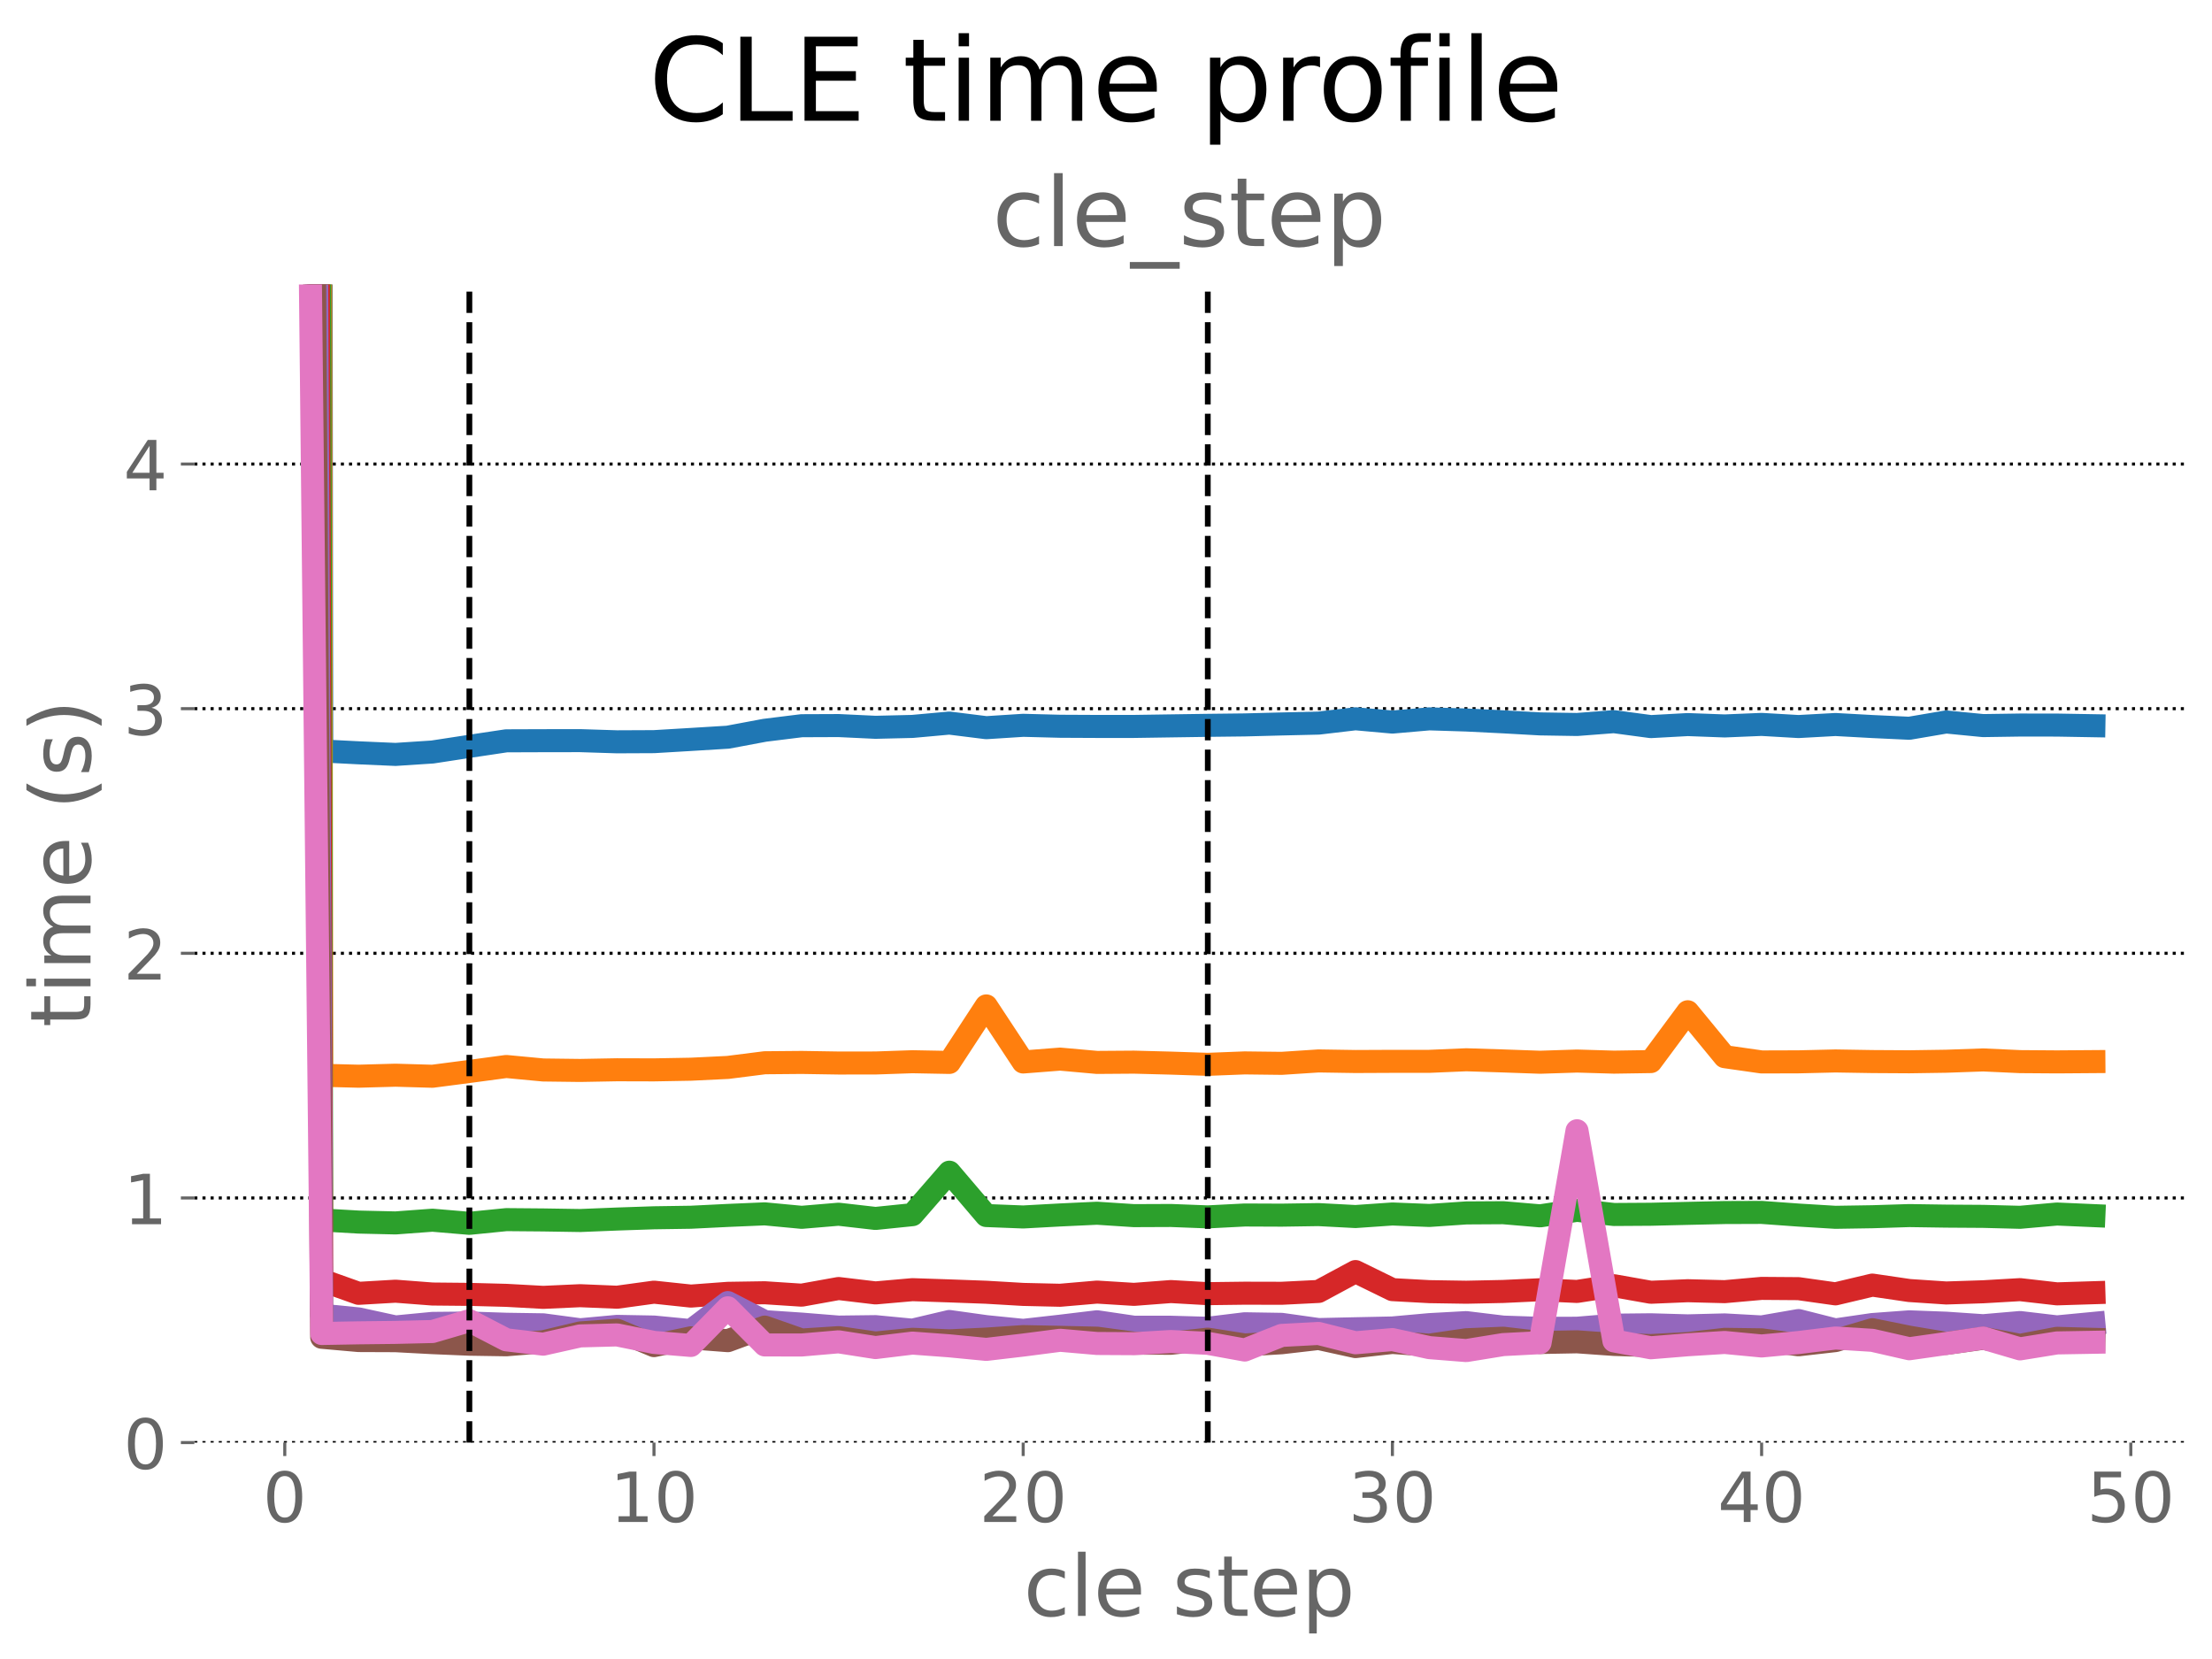 <?xml version="1.0" encoding="utf-8" standalone="no"?>
<!DOCTYPE svg PUBLIC "-//W3C//DTD SVG 1.1//EN"
  "http://www.w3.org/Graphics/SVG/1.1/DTD/svg11.dtd">
<!-- Created with matplotlib (https://matplotlib.org/) -->
<svg height="432pt" version="1.1" viewBox="0 0 576 432" width="576pt" xmlns="http://www.w3.org/2000/svg" xmlns:xlink="http://www.w3.org/1999/xlink">
 <defs>
  <style type="text/css">*{stroke-linecap:butt;stroke-linejoin:round;}</style>
 </defs>
 <g id="figure_1">
  <g id="patch_1">
   <path d="M 0 432 
L 576 432 
L 576 0 
L 0 0 
z
" style="fill:#ffffff;"/>
  </g>
  <g id="axes_1">
   <g id="patch_2">
    <path d="M 50.6 375.64 
L 568.8 375.64 
L 568.8 74.08 
L 50.6 74.08 
z
" style="fill:#ffffff;"/>
   </g>
   <g id="matplotlib.axis_1">
    <g id="xtick_1">
     <g id="line2d_1">
      <defs>
       <path d="M 0 0 
L 0 3.5 
" id="me81eace0b8" style="stroke:#666666;stroke-width:0.8;"/>
      </defs>
      <g>
       <use style="fill:#666666;stroke:#666666;stroke-width:0.8;" x="74.155" xlink:href="#me81eace0b8" y="375.64"/>
      </g>
     </g>
     <g id="text_1">
      <!-- 0 -->
      <g style="fill:#666666;" transform="translate(68.428 396.317)scale(0.18 -0.18)">
       <defs>
        <path d="M 31.781 66.406 
Q 24.172 66.406 20.328 58.906 
Q 16.5 51.422 16.5 36.375 
Q 16.5 21.391 20.328 13.891 
Q 24.172 6.391 31.781 6.391 
Q 39.453 6.391 43.281 13.891 
Q 47.125 21.391 47.125 36.375 
Q 47.125 51.422 43.281 58.906 
Q 39.453 66.406 31.781 66.406 
z
M 31.781 74.219 
Q 44.047 74.219 50.516 64.516 
Q 56.984 54.828 56.984 36.375 
Q 56.984 17.969 50.516 8.266 
Q 44.047 -1.422 31.781 -1.422 
Q 19.531 -1.422 13.062 8.266 
Q 6.594 17.969 6.594 36.375 
Q 6.594 54.828 13.062 64.516 
Q 19.531 74.219 31.781 74.219 
z
" id="DejaVuSans-48"/>
       </defs>
       <use xlink:href="#DejaVuSans-48"/>
      </g>
     </g>
    </g>
    <g id="xtick_2">
     <g id="line2d_2">
      <g>
       <use style="fill:#666666;stroke:#666666;stroke-width:0.8;" x="170.296" xlink:href="#me81eace0b8" y="375.64"/>
      </g>
     </g>
     <g id="text_2">
      <!-- 10 -->
      <g style="fill:#666666;" transform="translate(158.843 396.317)scale(0.18 -0.18)">
       <defs>
        <path d="M 12.406 8.297 
L 28.516 8.297 
L 28.516 63.922 
L 10.984 60.406 
L 10.984 69.391 
L 28.422 72.906 
L 38.281 72.906 
L 38.281 8.297 
L 54.391 8.297 
L 54.391 0 
L 12.406 0 
z
" id="DejaVuSans-49"/>
       </defs>
       <use xlink:href="#DejaVuSans-49"/>
       <use x="63.623" xlink:href="#DejaVuSans-48"/>
      </g>
     </g>
    </g>
    <g id="xtick_3">
     <g id="line2d_3">
      <g>
       <use style="fill:#666666;stroke:#666666;stroke-width:0.8;" x="266.437" xlink:href="#me81eace0b8" y="375.64"/>
      </g>
     </g>
     <g id="text_3">
      <!-- 20 -->
      <g style="fill:#666666;" transform="translate(254.984 396.317)scale(0.18 -0.18)">
       <defs>
        <path d="M 19.188 8.297 
L 53.609 8.297 
L 53.609 0 
L 7.328 0 
L 7.328 8.297 
Q 12.938 14.109 22.625 23.891 
Q 32.328 33.688 34.812 36.531 
Q 39.547 41.844 41.422 45.531 
Q 43.312 49.219 43.312 52.781 
Q 43.312 58.594 39.234 62.25 
Q 35.156 65.922 28.609 65.922 
Q 23.969 65.922 18.812 64.312 
Q 13.672 62.703 7.812 59.422 
L 7.812 69.391 
Q 13.766 71.781 18.938 73 
Q 24.125 74.219 28.422 74.219 
Q 39.75 74.219 46.484 68.547 
Q 53.219 62.891 53.219 53.422 
Q 53.219 48.922 51.531 44.891 
Q 49.859 40.875 45.406 35.406 
Q 44.188 33.984 37.641 27.219 
Q 31.109 20.453 19.188 8.297 
z
" id="DejaVuSans-50"/>
       </defs>
       <use xlink:href="#DejaVuSans-50"/>
       <use x="63.623" xlink:href="#DejaVuSans-48"/>
      </g>
     </g>
    </g>
    <g id="xtick_4">
     <g id="line2d_4">
      <g>
       <use style="fill:#666666;stroke:#666666;stroke-width:0.8;" x="362.578" xlink:href="#me81eace0b8" y="375.64"/>
      </g>
     </g>
     <g id="text_4">
      <!-- 30 -->
      <g style="fill:#666666;" transform="translate(351.125 396.317)scale(0.18 -0.18)">
       <defs>
        <path d="M 40.578 39.312 
Q 47.656 37.797 51.625 33 
Q 55.609 28.219 55.609 21.188 
Q 55.609 10.406 48.188 4.484 
Q 40.766 -1.422 27.094 -1.422 
Q 22.516 -1.422 17.656 -0.516 
Q 12.797 0.391 7.625 2.203 
L 7.625 11.719 
Q 11.719 9.328 16.594 8.109 
Q 21.484 6.891 26.812 6.891 
Q 36.078 6.891 40.938 10.547 
Q 45.797 14.203 45.797 21.188 
Q 45.797 27.641 41.281 31.266 
Q 36.766 34.906 28.719 34.906 
L 20.219 34.906 
L 20.219 43.016 
L 29.109 43.016 
Q 36.375 43.016 40.234 45.922 
Q 44.094 48.828 44.094 54.297 
Q 44.094 59.906 40.109 62.906 
Q 36.141 65.922 28.719 65.922 
Q 24.656 65.922 20.016 65.031 
Q 15.375 64.156 9.812 62.312 
L 9.812 71.094 
Q 15.438 72.656 20.344 73.438 
Q 25.25 74.219 29.594 74.219 
Q 40.828 74.219 47.359 69.109 
Q 53.906 64.016 53.906 55.328 
Q 53.906 49.266 50.438 45.094 
Q 46.969 40.922 40.578 39.312 
z
" id="DejaVuSans-51"/>
       </defs>
       <use xlink:href="#DejaVuSans-51"/>
       <use x="63.623" xlink:href="#DejaVuSans-48"/>
      </g>
     </g>
    </g>
    <g id="xtick_5">
     <g id="line2d_5">
      <g>
       <use style="fill:#666666;stroke:#666666;stroke-width:0.8;" x="458.719" xlink:href="#me81eace0b8" y="375.64"/>
      </g>
     </g>
     <g id="text_5">
      <!-- 40 -->
      <g style="fill:#666666;" transform="translate(447.266 396.317)scale(0.18 -0.18)">
       <defs>
        <path d="M 37.797 64.312 
L 12.891 25.391 
L 37.797 25.391 
z
M 35.203 72.906 
L 47.609 72.906 
L 47.609 25.391 
L 58.016 25.391 
L 58.016 17.188 
L 47.609 17.188 
L 47.609 0 
L 37.797 0 
L 37.797 17.188 
L 4.891 17.188 
L 4.891 26.703 
z
" id="DejaVuSans-52"/>
       </defs>
       <use xlink:href="#DejaVuSans-52"/>
       <use x="63.623" xlink:href="#DejaVuSans-48"/>
      </g>
     </g>
    </g>
    <g id="xtick_6">
     <g id="line2d_6">
      <g>
       <use style="fill:#666666;stroke:#666666;stroke-width:0.8;" x="554.86" xlink:href="#me81eace0b8" y="375.64"/>
      </g>
     </g>
     <g id="text_6">
      <!-- 50 -->
      <g style="fill:#666666;" transform="translate(543.407 396.317)scale(0.18 -0.18)">
       <defs>
        <path d="M 10.797 72.906 
L 49.516 72.906 
L 49.516 64.594 
L 19.828 64.594 
L 19.828 46.734 
Q 21.969 47.469 24.109 47.828 
Q 26.266 48.188 28.422 48.188 
Q 40.625 48.188 47.75 41.5 
Q 54.891 34.812 54.891 23.391 
Q 54.891 11.625 47.562 5.094 
Q 40.234 -1.422 26.906 -1.422 
Q 22.312 -1.422 17.547 -0.641 
Q 12.797 0.141 7.719 1.703 
L 7.719 11.625 
Q 12.109 9.234 16.797 8.062 
Q 21.484 6.891 26.703 6.891 
Q 35.156 6.891 40.078 11.328 
Q 45.016 15.766 45.016 23.391 
Q 45.016 31 40.078 35.438 
Q 35.156 39.891 26.703 39.891 
Q 22.75 39.891 18.812 39.016 
Q 14.891 38.141 10.797 36.281 
z
" id="DejaVuSans-53"/>
       </defs>
       <use xlink:href="#DejaVuSans-53"/>
       <use x="63.623" xlink:href="#DejaVuSans-48"/>
      </g>
     </g>
    </g>
    <g id="text_7">
     <!-- cle step -->
     <g style="fill:#666666;" transform="translate(266.537 420.777)scale(0.22 -0.22)">
      <defs>
       <path d="M 48.781 52.594 
L 48.781 44.188 
Q 44.969 46.297 41.141 47.344 
Q 37.312 48.391 33.406 48.391 
Q 24.656 48.391 19.812 42.844 
Q 14.984 37.312 14.984 27.297 
Q 14.984 17.281 19.812 11.734 
Q 24.656 6.203 33.406 6.203 
Q 37.312 6.203 41.141 7.25 
Q 44.969 8.297 48.781 10.406 
L 48.781 2.094 
Q 45.016 0.344 40.984 -0.531 
Q 36.969 -1.422 32.422 -1.422 
Q 20.062 -1.422 12.781 6.344 
Q 5.516 14.109 5.516 27.297 
Q 5.516 40.672 12.859 48.328 
Q 20.219 56 33.016 56 
Q 37.156 56 41.109 55.141 
Q 45.062 54.297 48.781 52.594 
z
" id="DejaVuSans-99"/>
       <path d="M 9.422 75.984 
L 18.406 75.984 
L 18.406 0 
L 9.422 0 
z
" id="DejaVuSans-108"/>
       <path d="M 56.203 29.594 
L 56.203 25.203 
L 14.891 25.203 
Q 15.484 15.922 20.484 11.062 
Q 25.484 6.203 34.422 6.203 
Q 39.594 6.203 44.453 7.469 
Q 49.312 8.734 54.109 11.281 
L 54.109 2.781 
Q 49.266 0.734 44.188 -0.344 
Q 39.109 -1.422 33.891 -1.422 
Q 20.797 -1.422 13.156 6.188 
Q 5.516 13.812 5.516 26.812 
Q 5.516 40.234 12.766 48.109 
Q 20.016 56 32.328 56 
Q 43.359 56 49.781 48.891 
Q 56.203 41.797 56.203 29.594 
z
M 47.219 32.234 
Q 47.125 39.594 43.094 43.984 
Q 39.062 48.391 32.422 48.391 
Q 24.906 48.391 20.391 44.141 
Q 15.875 39.891 15.188 32.172 
z
" id="DejaVuSans-101"/>
       <path id="DejaVuSans-32"/>
       <path d="M 44.281 53.078 
L 44.281 44.578 
Q 40.484 46.531 36.375 47.5 
Q 32.281 48.484 27.875 48.484 
Q 21.188 48.484 17.844 46.438 
Q 14.5 44.391 14.5 40.281 
Q 14.5 37.156 16.891 35.375 
Q 19.281 33.594 26.516 31.984 
L 29.594 31.297 
Q 39.156 29.25 43.188 25.516 
Q 47.219 21.781 47.219 15.094 
Q 47.219 7.469 41.188 3.016 
Q 35.156 -1.422 24.609 -1.422 
Q 20.219 -1.422 15.453 -0.562 
Q 10.688 0.297 5.422 2 
L 5.422 11.281 
Q 10.406 8.688 15.234 7.391 
Q 20.062 6.109 24.812 6.109 
Q 31.156 6.109 34.562 8.281 
Q 37.984 10.453 37.984 14.406 
Q 37.984 18.062 35.516 20.016 
Q 33.062 21.969 24.703 23.781 
L 21.578 24.516 
Q 13.234 26.266 9.516 29.906 
Q 5.812 33.547 5.812 39.891 
Q 5.812 47.609 11.281 51.797 
Q 16.75 56 26.812 56 
Q 31.781 56 36.172 55.266 
Q 40.578 54.547 44.281 53.078 
z
" id="DejaVuSans-115"/>
       <path d="M 18.312 70.219 
L 18.312 54.688 
L 36.812 54.688 
L 36.812 47.703 
L 18.312 47.703 
L 18.312 18.016 
Q 18.312 11.328 20.141 9.422 
Q 21.969 7.516 27.594 7.516 
L 36.812 7.516 
L 36.812 0 
L 27.594 0 
Q 17.188 0 13.234 3.875 
Q 9.281 7.766 9.281 18.016 
L 9.281 47.703 
L 2.688 47.703 
L 2.688 54.688 
L 9.281 54.688 
L 9.281 70.219 
z
" id="DejaVuSans-116"/>
       <path d="M 18.109 8.203 
L 18.109 -20.797 
L 9.078 -20.797 
L 9.078 54.688 
L 18.109 54.688 
L 18.109 46.391 
Q 20.953 51.266 25.266 53.625 
Q 29.594 56 35.594 56 
Q 45.562 56 51.781 48.094 
Q 58.016 40.188 58.016 27.297 
Q 58.016 14.406 51.781 6.484 
Q 45.562 -1.422 35.594 -1.422 
Q 29.594 -1.422 25.266 0.953 
Q 20.953 3.328 18.109 8.203 
z
M 48.688 27.297 
Q 48.688 37.203 44.609 42.844 
Q 40.531 48.484 33.406 48.484 
Q 26.266 48.484 22.188 42.844 
Q 18.109 37.203 18.109 27.297 
Q 18.109 17.391 22.188 11.75 
Q 26.266 6.109 33.406 6.109 
Q 40.531 6.109 44.609 11.75 
Q 48.688 17.391 48.688 27.297 
z
" id="DejaVuSans-112"/>
      </defs>
      <use xlink:href="#DejaVuSans-99"/>
      <use x="54.98" xlink:href="#DejaVuSans-108"/>
      <use x="82.764" xlink:href="#DejaVuSans-101"/>
      <use x="144.287" xlink:href="#DejaVuSans-32"/>
      <use x="176.074" xlink:href="#DejaVuSans-115"/>
      <use x="228.174" xlink:href="#DejaVuSans-116"/>
      <use x="267.383" xlink:href="#DejaVuSans-101"/>
      <use x="328.906" xlink:href="#DejaVuSans-112"/>
     </g>
    </g>
   </g>
   <g id="matplotlib.axis_2">
    <g id="ytick_1">
     <g id="line2d_7">
      <path clip-path="url(#p4023cb1bcb)" d="M 50.6 375.64 
L 568.8 375.64 
" style="fill:none;stroke:#000000;stroke-dasharray:0.8,1.32;stroke-dashoffset:0;stroke-width:0.8;"/>
     </g>
     <g id="line2d_8">
      <defs>
       <path d="M 0 0 
L -3.5 0 
" id="mc8a0b532c7" style="stroke:#666666;stroke-width:0.8;"/>
      </defs>
      <g>
       <use style="fill:#666666;stroke:#666666;stroke-width:0.8;" x="50.6" xlink:href="#mc8a0b532c7" y="375.64"/>
      </g>
     </g>
     <g id="text_8">
      <!-- 0 -->
      <g style="fill:#666666;" transform="translate(32.148 382.479)scale(0.18 -0.18)">
       <use xlink:href="#DejaVuSans-48"/>
      </g>
     </g>
    </g>
    <g id="ytick_2">
     <g id="line2d_9">
      <path clip-path="url(#p4023cb1bcb)" d="M 50.6 311.939 
L 568.8 311.939 
" style="fill:none;stroke:#000000;stroke-dasharray:0.8,1.32;stroke-dashoffset:0;stroke-width:0.8;"/>
     </g>
     <g id="line2d_10">
      <g>
       <use style="fill:#666666;stroke:#666666;stroke-width:0.8;" x="50.6" xlink:href="#mc8a0b532c7" y="311.939"/>
      </g>
     </g>
     <g id="text_9">
      <!-- 1 -->
      <g style="fill:#666666;" transform="translate(32.148 318.777)scale(0.18 -0.18)">
       <use xlink:href="#DejaVuSans-49"/>
      </g>
     </g>
    </g>
    <g id="ytick_3">
     <g id="line2d_11">
      <path clip-path="url(#p4023cb1bcb)" d="M 50.6 248.238 
L 568.8 248.238 
" style="fill:none;stroke:#000000;stroke-dasharray:0.8,1.32;stroke-dashoffset:0;stroke-width:0.8;"/>
     </g>
     <g id="line2d_12">
      <g>
       <use style="fill:#666666;stroke:#666666;stroke-width:0.8;" x="50.6" xlink:href="#mc8a0b532c7" y="248.238"/>
      </g>
     </g>
     <g id="text_10">
      <!-- 2 -->
      <g style="fill:#666666;" transform="translate(32.148 255.076)scale(0.18 -0.18)">
       <use xlink:href="#DejaVuSans-50"/>
      </g>
     </g>
    </g>
    <g id="ytick_4">
     <g id="line2d_13">
      <path clip-path="url(#p4023cb1bcb)" d="M 50.6 184.537 
L 568.8 184.537 
" style="fill:none;stroke:#000000;stroke-dasharray:0.8,1.32;stroke-dashoffset:0;stroke-width:0.8;"/>
     </g>
     <g id="line2d_14">
      <g>
       <use style="fill:#666666;stroke:#666666;stroke-width:0.8;" x="50.6" xlink:href="#mc8a0b532c7" y="184.537"/>
      </g>
     </g>
     <g id="text_11">
      <!-- 3 -->
      <g style="fill:#666666;" transform="translate(32.148 191.375)scale(0.18 -0.18)">
       <use xlink:href="#DejaVuSans-51"/>
      </g>
     </g>
    </g>
    <g id="ytick_5">
     <g id="line2d_15">
      <path clip-path="url(#p4023cb1bcb)" d="M 50.6 120.836 
L 568.8 120.836 
" style="fill:none;stroke:#000000;stroke-dasharray:0.8,1.32;stroke-dashoffset:0;stroke-width:0.8;"/>
     </g>
     <g id="line2d_16">
      <g>
       <use style="fill:#666666;stroke:#666666;stroke-width:0.8;" x="50.6" xlink:href="#mc8a0b532c7" y="120.836"/>
      </g>
     </g>
     <g id="text_12">
      <!-- 4 -->
      <g style="fill:#666666;" transform="translate(32.148 127.674)scale(0.18 -0.18)">
       <use xlink:href="#DejaVuSans-52"/>
      </g>
     </g>
    </g>
    <g id="text_13">
     <!-- time (s) -->
     <g style="fill:#666666;" transform="translate(23.572 267.521)rotate(-90)scale(0.22 -0.22)">
      <defs>
       <path d="M 9.422 54.688 
L 18.406 54.688 
L 18.406 0 
L 9.422 0 
z
M 9.422 75.984 
L 18.406 75.984 
L 18.406 64.594 
L 9.422 64.594 
z
" id="DejaVuSans-105"/>
       <path d="M 52 44.188 
Q 55.375 50.25 60.062 53.125 
Q 64.75 56 71.094 56 
Q 79.641 56 84.281 50.016 
Q 88.922 44.047 88.922 33.016 
L 88.922 0 
L 79.891 0 
L 79.891 32.719 
Q 79.891 40.578 77.094 44.375 
Q 74.312 48.188 68.609 48.188 
Q 61.625 48.188 57.562 43.547 
Q 53.516 38.922 53.516 30.906 
L 53.516 0 
L 44.484 0 
L 44.484 32.719 
Q 44.484 40.625 41.703 44.406 
Q 38.922 48.188 33.109 48.188 
Q 26.219 48.188 22.156 43.531 
Q 18.109 38.875 18.109 30.906 
L 18.109 0 
L 9.078 0 
L 9.078 54.688 
L 18.109 54.688 
L 18.109 46.188 
Q 21.188 51.219 25.484 53.609 
Q 29.781 56 35.688 56 
Q 41.656 56 45.828 52.969 
Q 50 49.953 52 44.188 
z
" id="DejaVuSans-109"/>
       <path d="M 31 75.875 
Q 24.469 64.656 21.281 53.656 
Q 18.109 42.672 18.109 31.391 
Q 18.109 20.125 21.312 9.062 
Q 24.516 -2 31 -13.188 
L 23.188 -13.188 
Q 15.875 -1.703 12.234 9.375 
Q 8.594 20.453 8.594 31.391 
Q 8.594 42.281 12.203 53.312 
Q 15.828 64.359 23.188 75.875 
z
" id="DejaVuSans-40"/>
       <path d="M 8.016 75.875 
L 15.828 75.875 
Q 23.141 64.359 26.781 53.312 
Q 30.422 42.281 30.422 31.391 
Q 30.422 20.453 26.781 9.375 
Q 23.141 -1.703 15.828 -13.188 
L 8.016 -13.188 
Q 14.5 -2 17.703 9.062 
Q 20.906 20.125 20.906 31.391 
Q 20.906 42.672 17.703 53.656 
Q 14.5 64.656 8.016 75.875 
z
" id="DejaVuSans-41"/>
      </defs>
      <use xlink:href="#DejaVuSans-116"/>
      <use x="39.209" xlink:href="#DejaVuSans-105"/>
      <use x="66.992" xlink:href="#DejaVuSans-109"/>
      <use x="164.404" xlink:href="#DejaVuSans-101"/>
      <use x="225.928" xlink:href="#DejaVuSans-32"/>
      <use x="257.715" xlink:href="#DejaVuSans-40"/>
      <use x="296.729" xlink:href="#DejaVuSans-115"/>
      <use x="348.828" xlink:href="#DejaVuSans-41"/>
     </g>
    </g>
   </g>
   <g id="line2d_17">
    <path clip-path="url(#p4023cb1bcb)" d="M 83.533 -1 
L 83.769 195.541 
L 93.383 196.03 
L 102.997 196.448 
L 112.611 195.821 
L 122.225 194.348 
L 131.839 192.908 
L 141.453 192.874 
L 151.067 192.86 
L 160.681 193.166 
L 170.296 193.123 
L 179.91 192.552 
L 189.524 191.965 
L 199.138 190.164 
L 208.752 188.974 
L 218.366 188.935 
L 227.98 189.388 
L 237.594 189.159 
L 247.208 188.288 
L 256.822 189.486 
L 266.437 188.871 
L 276.051 189.118 
L 285.665 189.164 
L 295.279 189.162 
L 304.893 189.018 
L 314.507 188.878 
L 324.121 188.767 
L 333.735 188.517 
L 343.349 188.295 
L 352.963 187.165 
L 362.578 188.025 
L 372.192 187.187 
L 381.806 187.486 
L 391.42 187.962 
L 401.034 188.5 
L 410.648 188.654 
L 420.262 187.916 
L 429.876 189.204 
L 439.49 188.678 
L 449.104 189.034 
L 458.719 188.634 
L 468.333 189.19 
L 477.947 188.662 
L 487.561 189.188 
L 497.175 189.638 
L 506.789 188.002 
L 516.403 188.942 
L 526.017 188.8 
L 535.631 188.809 
L 545.245 188.977 
" style="fill:none;stroke:#1f77b4;stroke-linecap:square;stroke-width:6;"/>
   </g>
   <g id="line2d_18">
    <path clip-path="url(#p4023cb1bcb)" d="M 83.408 -1 
L 83.769 280.003 
L 93.383 280.242 
L 102.997 279.979 
L 112.611 280.256 
L 122.225 279.004 
L 131.839 277.713 
L 141.453 278.62 
L 151.067 278.741 
L 160.681 278.565 
L 170.296 278.591 
L 179.91 278.42 
L 189.524 277.957 
L 199.138 276.738 
L 208.752 276.655 
L 218.366 276.808 
L 227.98 276.799 
L 237.594 276.47 
L 247.208 276.652 
L 256.822 261.94 
L 266.437 276.538 
L 276.051 275.79 
L 285.665 276.651 
L 295.279 276.581 
L 304.893 276.832 
L 314.507 277.151 
L 324.121 276.778 
L 333.735 276.893 
L 343.349 276.266 
L 352.963 276.416 
L 362.578 276.372 
L 372.192 276.369 
L 381.806 275.962 
L 391.42 276.265 
L 401.034 276.605 
L 410.648 276.294 
L 420.262 276.58 
L 429.876 276.433 
L 439.49 263.461 
L 449.104 275.153 
L 458.719 276.529 
L 468.333 276.499 
L 477.947 276.271 
L 487.561 276.429 
L 497.175 276.485 
L 506.789 276.343 
L 516.403 276.003 
L 526.017 276.444 
L 535.631 276.513 
L 545.245 276.442 
" style="fill:none;stroke:#ff7f0e;stroke-linecap:square;stroke-width:6;"/>
   </g>
   <g id="line2d_19">
    <path clip-path="url(#p4023cb1bcb)" d="M 83.095 -1 
L 83.769 317.669 
L 93.383 318.225 
L 102.997 318.448 
L 112.611 317.736 
L 122.225 318.552 
L 131.839 317.588 
L 141.453 317.669 
L 151.067 317.82 
L 160.681 317.433 
L 170.296 317.109 
L 179.91 316.967 
L 189.524 316.495 
L 199.138 316.085 
L 208.752 316.991 
L 218.366 316.181 
L 227.98 317.28 
L 237.594 316.297 
L 247.208 305.235 
L 256.822 316.525 
L 266.437 316.897 
L 276.051 316.371 
L 285.665 315.922 
L 295.279 316.549 
L 304.893 316.509 
L 314.507 316.876 
L 324.121 316.383 
L 333.735 316.424 
L 343.349 316.278 
L 352.963 316.784 
L 362.578 316.119 
L 372.192 316.499 
L 381.806 315.844 
L 391.42 315.786 
L 401.034 316.605 
L 410.648 315.165 
L 420.262 316.251 
L 429.876 316.19 
L 439.49 315.959 
L 449.104 315.743 
L 458.719 315.709 
L 468.333 316.402 
L 477.947 316.985 
L 487.561 316.834 
L 497.175 316.535 
L 506.789 316.677 
L 516.403 316.739 
L 526.017 316.984 
L 535.631 316.131 
L 545.245 316.55 
" style="fill:none;stroke:#2ca02c;stroke-linecap:square;stroke-width:6;"/>
   </g>
   <g id="line2d_20">
    <path clip-path="url(#p4023cb1bcb)" d="M 82.658 -1 
L 83.769 333.362 
L 93.383 336.783 
L 102.997 336.224 
L 112.611 336.96 
L 122.225 337.054 
L 131.839 337.305 
L 141.453 337.831 
L 151.067 337.395 
L 160.681 337.793 
L 170.296 336.477 
L 179.91 337.496 
L 189.524 336.781 
L 199.138 336.631 
L 208.752 337.258 
L 218.366 335.527 
L 227.98 336.672 
L 237.594 335.826 
L 247.208 336.145 
L 256.822 336.498 
L 266.437 337.063 
L 276.051 337.284 
L 285.665 336.455 
L 295.279 337.051 
L 304.893 336.32 
L 314.507 336.866 
L 324.121 336.746 
L 333.735 336.768 
L 343.349 336.29 
L 352.963 331.113 
L 362.578 335.816 
L 372.192 336.341 
L 381.806 336.493 
L 391.42 336.293 
L 401.034 335.843 
L 410.648 336.29 
L 420.262 334.8 
L 429.876 336.501 
L 439.49 336.098 
L 449.104 336.345 
L 458.719 335.493 
L 468.333 335.563 
L 477.947 336.919 
L 487.561 334.635 
L 497.175 336.048 
L 506.789 336.688 
L 516.403 336.376 
L 526.017 335.818 
L 535.631 336.917 
L 545.245 336.617 
" style="fill:none;stroke:#d62728;stroke-linecap:square;stroke-width:6;"/>
   </g>
   <g id="line2d_21">
    <path clip-path="url(#p4023cb1bcb)" d="M 82.105 -1 
L 83.769 342.48 
L 93.383 343.445 
L 102.997 345.534 
L 112.611 344.611 
L 122.225 344.517 
L 131.839 344.834 
L 141.453 344.98 
L 151.067 346.267 
L 160.681 345.383 
L 170.296 345.561 
L 179.91 346.486 
L 189.524 339.187 
L 199.138 344.151 
L 208.752 344.795 
L 218.366 345.572 
L 227.98 345.455 
L 237.594 346.375 
L 247.208 344.113 
L 256.822 345.456 
L 266.437 346.424 
L 276.051 345.341 
L 285.665 344.183 
L 295.279 345.6 
L 304.893 345.61 
L 314.507 345.878 
L 324.121 344.706 
L 333.735 344.861 
L 343.349 346.214 
L 352.963 346.004 
L 362.578 345.801 
L 372.192 344.933 
L 381.806 344.406 
L 391.42 345.572 
L 401.034 345.896 
L 410.648 345.87 
L 420.262 345.073 
L 429.876 344.97 
L 439.49 345.249 
L 449.104 345.004 
L 458.719 345.535 
L 468.333 343.868 
L 477.947 346.306 
L 487.561 344.907 
L 497.175 344.2 
L 506.789 344.557 
L 516.403 345.211 
L 526.017 344.385 
L 535.631 345.516 
L 545.245 344.598 
" style="fill:none;stroke:#9467bd;stroke-linecap:square;stroke-width:6;"/>
   </g>
   <g id="line2d_22">
    <path clip-path="url(#p4023cb1bcb)" d="M 81.421 -1 
L 83.769 348.223 
L 93.383 349.073 
L 102.997 349.111 
L 112.611 349.622 
L 122.225 350.027 
L 131.839 350.179 
L 141.453 349.398 
L 151.067 347.094 
L 160.681 346.392 
L 170.296 350.396 
L 179.91 348.37 
L 189.524 349.105 
L 199.138 345.575 
L 208.752 348.942 
L 218.366 348.32 
L 227.98 349.72 
L 237.594 348.748 
L 247.208 349.146 
L 256.822 348.698 
L 266.437 348.046 
L 276.051 348.239 
L 285.665 348.461 
L 295.279 349.758 
L 304.893 349.787 
L 314.507 348.712 
L 324.121 350.227 
L 333.735 349.647 
L 343.349 348.537 
L 352.963 350.648 
L 362.578 349.57 
L 372.192 350.274 
L 381.806 348.874 
L 391.42 348.466 
L 401.034 349.583 
L 410.648 349.404 
L 420.262 350.085 
L 429.876 350.381 
L 439.49 349.862 
L 449.104 348.762 
L 458.719 348.89 
L 468.333 350.179 
L 477.947 349.085 
L 487.561 346.252 
L 497.175 348.201 
L 506.789 349.814 
L 516.403 348.486 
L 526.017 350.321 
L 535.631 348.496 
L 545.245 348.765 
" style="fill:none;stroke:#8c564b;stroke-linecap:square;stroke-width:6;"/>
   </g>
   <g id="line2d_23">
    <path clip-path="url(#p4023cb1bcb)" d="M 80.03 -1 
L 83.769 347.239 
L 93.383 347.064 
L 102.997 346.954 
L 112.611 346.724 
L 122.225 343.904 
L 131.839 348.886 
L 141.453 350.016 
L 151.067 347.866 
L 160.681 347.61 
L 170.296 349.56 
L 179.91 350.351 
L 189.524 340.548 
L 199.138 350.221 
L 208.752 350.234 
L 218.366 349.406 
L 227.98 350.905 
L 237.594 349.74 
L 247.208 350.45 
L 256.822 351.378 
L 266.437 350.251 
L 276.051 349.006 
L 285.665 349.839 
L 295.279 349.892 
L 304.893 349.33 
L 314.507 349.797 
L 324.121 351.543 
L 333.735 347.738 
L 343.349 347.228 
L 352.963 349.652 
L 362.578 348.827 
L 372.192 350.919 
L 381.806 351.685 
L 391.42 350.128 
L 401.034 349.63 
L 410.648 294.448 
L 420.262 349.162 
L 429.876 350.956 
L 439.49 350.173 
L 449.104 349.574 
L 458.719 350.489 
L 468.333 349.594 
L 477.947 348.418 
L 487.561 349.018 
L 497.175 351.211 
L 506.789 349.846 
L 516.403 348.42 
L 526.017 351.243 
L 535.631 349.694 
L 545.245 349.525 
" style="fill:none;stroke:#e377c2;stroke-linecap:square;stroke-width:6;"/>
   </g>
   <g id="line2d_24">
    <path clip-path="url(#p4023cb1bcb)" d="M 122.225 375.64 
L 122.225 74.08 
" style="fill:none;stroke:#000000;stroke-dasharray:5.55,2.4;stroke-dashoffset:0;stroke-width:1.5;"/>
   </g>
   <g id="line2d_25">
    <path clip-path="url(#p4023cb1bcb)" d="M 314.507 375.64 
L 314.507 74.08 
" style="fill:none;stroke:#000000;stroke-dasharray:5.55,2.4;stroke-dashoffset:0;stroke-width:1.5;"/>
   </g>
   <g id="text_14">
    <!-- cle_step -->
    <g style="fill:#666666;" transform="translate(258.374 64.08)scale(0.25 -0.25)">
     <defs>
      <path d="M 50.984 -16.609 
L 50.984 -23.578 
L -0.984 -23.578 
L -0.984 -16.609 
z
" id="DejaVuSans-95"/>
     </defs>
     <use xlink:href="#DejaVuSans-99"/>
     <use x="54.98" xlink:href="#DejaVuSans-108"/>
     <use x="82.764" xlink:href="#DejaVuSans-101"/>
     <use x="144.287" xlink:href="#DejaVuSans-95"/>
     <use x="194.287" xlink:href="#DejaVuSans-115"/>
     <use x="246.387" xlink:href="#DejaVuSans-116"/>
     <use x="285.596" xlink:href="#DejaVuSans-101"/>
     <use x="347.119" xlink:href="#DejaVuSans-112"/>
    </g>
   </g>
  </g>
  <g id="text_15">
   <!-- CLE time profile -->
   <g transform="translate(168.893 31.435)scale(0.3 -0.3)">
    <defs>
     <path d="M 64.406 67.281 
L 64.406 56.891 
Q 59.422 61.531 53.781 63.812 
Q 48.141 66.109 41.797 66.109 
Q 29.297 66.109 22.656 58.469 
Q 16.016 50.828 16.016 36.375 
Q 16.016 21.969 22.656 14.328 
Q 29.297 6.688 41.797 6.688 
Q 48.141 6.688 53.781 8.984 
Q 59.422 11.281 64.406 15.922 
L 64.406 5.609 
Q 59.234 2.094 53.438 0.328 
Q 47.656 -1.422 41.219 -1.422 
Q 24.656 -1.422 15.125 8.703 
Q 5.609 18.844 5.609 36.375 
Q 5.609 53.953 15.125 64.078 
Q 24.656 74.219 41.219 74.219 
Q 47.75 74.219 53.531 72.484 
Q 59.328 70.75 64.406 67.281 
z
" id="DejaVuSans-67"/>
     <path d="M 9.812 72.906 
L 19.672 72.906 
L 19.672 8.297 
L 55.172 8.297 
L 55.172 0 
L 9.812 0 
z
" id="DejaVuSans-76"/>
     <path d="M 9.812 72.906 
L 55.906 72.906 
L 55.906 64.594 
L 19.672 64.594 
L 19.672 43.016 
L 54.391 43.016 
L 54.391 34.719 
L 19.672 34.719 
L 19.672 8.297 
L 56.781 8.297 
L 56.781 0 
L 9.812 0 
z
" id="DejaVuSans-69"/>
     <path d="M 41.109 46.297 
Q 39.594 47.172 37.812 47.578 
Q 36.031 48 33.891 48 
Q 26.266 48 22.188 43.047 
Q 18.109 38.094 18.109 28.812 
L 18.109 0 
L 9.078 0 
L 9.078 54.688 
L 18.109 54.688 
L 18.109 46.188 
Q 20.953 51.172 25.484 53.578 
Q 30.031 56 36.531 56 
Q 37.453 56 38.578 55.875 
Q 39.703 55.766 41.062 55.516 
z
" id="DejaVuSans-114"/>
     <path d="M 30.609 48.391 
Q 23.391 48.391 19.188 42.75 
Q 14.984 37.109 14.984 27.297 
Q 14.984 17.484 19.156 11.844 
Q 23.344 6.203 30.609 6.203 
Q 37.797 6.203 41.984 11.859 
Q 46.188 17.531 46.188 27.297 
Q 46.188 37.016 41.984 42.703 
Q 37.797 48.391 30.609 48.391 
z
M 30.609 56 
Q 42.328 56 49.016 48.375 
Q 55.719 40.766 55.719 27.297 
Q 55.719 13.875 49.016 6.219 
Q 42.328 -1.422 30.609 -1.422 
Q 18.844 -1.422 12.172 6.219 
Q 5.516 13.875 5.516 27.297 
Q 5.516 40.766 12.172 48.375 
Q 18.844 56 30.609 56 
z
" id="DejaVuSans-111"/>
     <path d="M 37.109 75.984 
L 37.109 68.5 
L 28.516 68.5 
Q 23.688 68.5 21.797 66.547 
Q 19.922 64.594 19.922 59.516 
L 19.922 54.688 
L 34.719 54.688 
L 34.719 47.703 
L 19.922 47.703 
L 19.922 0 
L 10.891 0 
L 10.891 47.703 
L 2.297 47.703 
L 2.297 54.688 
L 10.891 54.688 
L 10.891 58.5 
Q 10.891 67.625 15.141 71.797 
Q 19.391 75.984 28.609 75.984 
z
" id="DejaVuSans-102"/>
    </defs>
    <use xlink:href="#DejaVuSans-67"/>
    <use x="69.824" xlink:href="#DejaVuSans-76"/>
    <use x="125.537" xlink:href="#DejaVuSans-69"/>
    <use x="188.721" xlink:href="#DejaVuSans-32"/>
    <use x="220.508" xlink:href="#DejaVuSans-116"/>
    <use x="259.717" xlink:href="#DejaVuSans-105"/>
    <use x="287.5" xlink:href="#DejaVuSans-109"/>
    <use x="384.912" xlink:href="#DejaVuSans-101"/>
    <use x="446.436" xlink:href="#DejaVuSans-32"/>
    <use x="478.223" xlink:href="#DejaVuSans-112"/>
    <use x="541.699" xlink:href="#DejaVuSans-114"/>
    <use x="580.562" xlink:href="#DejaVuSans-111"/>
    <use x="641.744" xlink:href="#DejaVuSans-102"/>
    <use x="676.949" xlink:href="#DejaVuSans-105"/>
    <use x="704.732" xlink:href="#DejaVuSans-108"/>
    <use x="732.516" xlink:href="#DejaVuSans-101"/>
   </g>
  </g>
 </g>
 <defs>
  <clipPath id="p4023cb1bcb">
   <rect height="301.56" width="518.2" x="50.6" y="74.08"/>
  </clipPath>
 </defs>
</svg>

